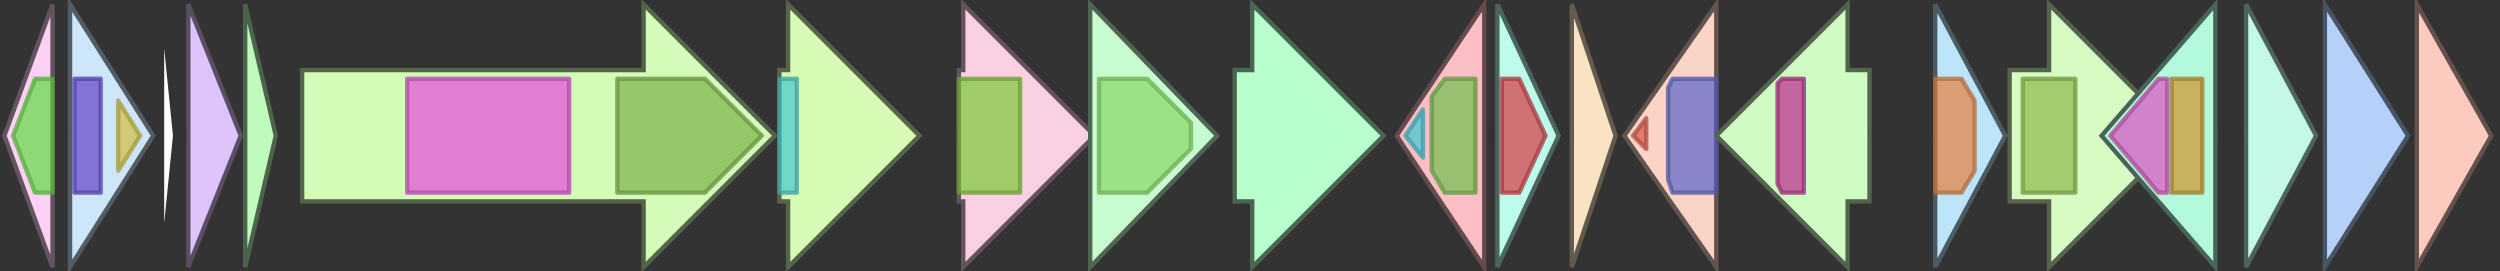 <svg version="1.1" baseProfile="full" xmlns="http://www.w3.org/2000/svg" width="571" height="62">
	<rect width="100%" height="100%" fill="#333333" stroke="none"/>
	<line x1="1" y1="31" x2="570" y2="31" style="stroke:rgb(50,50,50); stroke-width:3 "/>
	<g>
		<title>cinY</title>
		<polygon class="cinY" points="282,16 286,16 286,1 316,31 286,61 286,46 282,46" fill="rgb(185,254,205)" fill-opacity="1.0" stroke="rgb(74,101,82)" stroke-width="1" />
	</g>
	<g>
		<title>cinZ</title>
		<polygon class="cinZ" points="339,16 339,16 339,1 319,31 339,61 339,46 339,46" fill="rgb(251,191,197)" fill-opacity="1.0" stroke="rgb(100,76,78)" stroke-width="1" />
		<g>
			<title>PF09186</title>
			<polygon class="PF09186" points="321,31 325,25 325,36" stroke-linejoin="round" width="5" height="26" fill="rgb(71,198,213)" stroke="rgb(56,158,170)" stroke-width="1" opacity="0.75" />
		</g>
		<g>
			<title>PF01205</title>
			<polygon class="PF01205" points="327,22 330,18 337,18 337,44 330,44 327,39" stroke-linejoin="round" width="10" height="26" fill="rgb(123,190,85)" stroke="rgb(98,152,67)" stroke-width="1" opacity="0.75" />
		</g>
	</g>
	<g>
		<title>cinorf8</title>
		<polygon class="cinorf8" points="342,16 342,16 342,1 356,31 342,61 342,46 342,46" fill="rgb(189,251,235)" fill-opacity="1.0" stroke="rgb(75,100,93)" stroke-width="1" />
		<g>
			<title>PF13380</title>
			<polygon class="PF13380" points="343,18 347,18 353,31 347,44 343,44" stroke-linejoin="round" width="11" height="26" fill="rgb(212,69,78)" stroke="rgb(169,55,62)" stroke-width="1" opacity="0.75" />
		</g>
	</g>
	<g>
		<title>cinorf9</title>
		<polygon class="cinorf9" points="359,16 359,16 359,1 369,31 359,61 359,46 359,46" fill="rgb(250,227,195)" fill-opacity="1.0" stroke="rgb(100,90,78)" stroke-width="1" />
	</g>
	<g>
		<title>cinR</title>
		<polygon class="cinR" points="392,16 392,16 392,1 371,31 392,61 392,46 392,46" fill="rgb(250,212,198)" fill-opacity="1.0" stroke="rgb(100,84,79)" stroke-width="1" />
		<g>
			<title>PF00196</title>
			<polygon class="PF00196" points="373,31 376,27 376,34" stroke-linejoin="round" width="5" height="26" fill="rgb(219,94,82)" stroke="rgb(175,75,65)" stroke-width="1" opacity="0.75" />
		</g>
		<g>
			<title>PF00072</title>
			<polygon class="PF00072" points="381,20 382,18 392,18 392,44 382,44 381,41" stroke-linejoin="round" width="11" height="26" fill="rgb(100,107,203)" stroke="rgb(80,85,162)" stroke-width="1" opacity="0.75" />
		</g>
	</g>
	<g>
		<title>cinK</title>
		<polygon class="cinK" points="427,16 422,16 422,1 392,31 422,61 422,46 427,46" fill="rgb(207,252,195)" fill-opacity="1.0" stroke="rgb(82,100,77)" stroke-width="1" />
		<g>
			<title>PF07730</title>
			<polygon class="PF07730" points="406,19 407,18 412,18 412,44 407,44 406,42" stroke-linejoin="round" width="6" height="26" fill="rgb(190,53,146)" stroke="rgb(152,42,116)" stroke-width="1" opacity="0.75" />
		</g>
	</g>
	<g>
		<title>cinorf10</title>
		<polygon class="cinorf10" points="442,16 442,16 442,1 458,31 442,61 442,46 442,46" fill="rgb(188,228,250)" fill-opacity="1.0" stroke="rgb(75,91,100)" stroke-width="1" />
		<g>
			<title>PF13649</title>
			<polygon class="PF13649" points="442,18 448,18 451,23 451,39 448,44 442,44" stroke-linejoin="round" width="9" height="26" fill="rgb(227,135,74)" stroke="rgb(181,108,59)" stroke-width="1" opacity="0.75" />
		</g>
	</g>
	<g>
		<title>cinorf11</title>
		<polygon class="cinorf11" points="459,16 468,16 468,1 498,31 468,61 468,46 459,46" fill="rgb(215,251,195)" fill-opacity="1.0" stroke="rgb(86,100,78)" stroke-width="1" />
		<g>
			<title>PF09335</title>
			<rect class="PF09335" x="462" y="18" stroke-linejoin="round" width="12" height="26" fill="rgb(145,188,82)" stroke="rgb(116,150,65)" stroke-width="1" opacity="0.75" />
		</g>
	</g>
	<g>
		<title>cinR1</title>
		<polygon class="cinR1" points="506,16 506,16 506,1 480,31 506,61 506,46 506,46" fill="rgb(179,250,220)" fill-opacity="1.0" stroke="rgb(71,100,88)" stroke-width="1" />
		<g>
			<title>PF03704</title>
			<polygon class="PF03704" points="482,31 493,18 495,18 495,44 493,44" stroke-linejoin="round" width="14" height="26" fill="rgb(217,89,196)" stroke="rgb(173,71,156)" stroke-width="1" opacity="0.75" />
		</g>
		<g>
			<title>PF00486</title>
			<rect class="PF00486" x="496" y="18" stroke-linejoin="round" width="7" height="26" fill="rgb(204,153,57)" stroke="rgb(163,122,45)" stroke-width="1" opacity="0.75" />
		</g>
	</g>
	<g>
		<title>cinorf12</title>
		<polygon class="cinorf12" points="513,16 513,16 513,1 529,31 513,61 513,46 513,46" fill="rgb(195,249,229)" fill-opacity="1.0" stroke="rgb(78,99,91)" stroke-width="1" />
	</g>
	<g>
		<title>cinorf3</title>
		<polygon class="cinorf3" points="12,16 12,16 12,1 1,31 12,61 12,46 12,46" fill="rgb(250,210,245)" fill-opacity="1.0" stroke="rgb(100,84,97)" stroke-width="1" />
		<g>
			<title>PF00892</title>
			<polygon class="PF00892" points="3,31 8,18 12,18 12,44 8,44" stroke-linejoin="round" width="11" height="26" fill="rgb(105,217,77)" stroke="rgb(84,173,61)" stroke-width="1" opacity="0.75" />
		</g>
	</g>
	<g>
		<title>cinorf13</title>
		<polygon class="cinorf13" points="531,16 531,16 531,1 550,31 531,61 531,46 531,46" fill="rgb(181,209,250)" fill-opacity="1.0" stroke="rgb(72,83,100)" stroke-width="1" />
	</g>
	<g>
		<title>cinorf14</title>
		<polygon class="cinorf14" points="552,16 552,16 552,1 569,31 552,61 552,46 552,46" fill="rgb(251,203,191)" fill-opacity="1.0" stroke="rgb(100,81,76)" stroke-width="1" />
	</g>
	<g>
		<title>cinorf4</title>
		<polygon class="cinorf4" points="16,16 16,16 16,1 35,31 16,61 16,46 16,46" fill="rgb(205,230,250)" fill-opacity="1.0" stroke="rgb(82,92,100)" stroke-width="1" />
		<g>
			<title>PF01381</title>
			<rect class="PF01381" x="17" y="18" stroke-linejoin="round" width="6" height="26" fill="rgb(105,79,202)" stroke="rgb(83,63,161)" stroke-width="1" opacity="0.75" />
		</g>
		<g>
			<title>PF07883</title>
			<polygon class="PF07883" points="27,23 32,31 27,39" stroke-linejoin="round" width="7" height="26" fill="rgb(211,192,74)" stroke="rgb(168,153,59)" stroke-width="1" opacity="0.75" />
		</g>
	</g>
	<g>
		<polygon class="NoName" points="37,16 37,16 37,1 40,31 37,61 37,46 37,46" fill="rgb(255,255,255)" fill-opacity="1.0" stroke="rgb(50,50,50)" stroke-width="1" />
	</g>
	<g>
		<title>cinorf7</title>
		<polygon class="cinorf7" points="43,16 43,16 43,1 55,31 43,61 43,46 43,46" fill="rgb(223,195,251)" fill-opacity="1.0" stroke="rgb(89,78,100)" stroke-width="1" />
	</g>
	<g>
		<title>cinA</title>
		<polygon class="cinA" points="56,16 56,16 56,1 63,31 56,61 56,46 56,46" fill="rgb(191,251,188)" fill-opacity="1.0" stroke="rgb(76,100,75)" stroke-width="1" />
	</g>
	<g>
		<title>cinM</title>
		<polygon class="cinM" points="69,16 147,16 147,1 177,31 147,61 147,46 69,46" fill="rgb(212,251,184)" fill-opacity="1.0" stroke="rgb(84,100,73)" stroke-width="1" />
		<g>
			<title>PF13575</title>
			<rect class="PF13575" x="93" y="18" stroke-linejoin="round" width="37" height="26" fill="rgb(228,84,217)" stroke="rgb(182,67,173)" stroke-width="1" opacity="0.75" />
		</g>
		<g>
			<title>PF05147</title>
			<polygon class="PF05147" points="141,18 161,18 174,31 161,44 141,44" stroke-linejoin="round" width="35" height="26" fill="rgb(129,182,79)" stroke="rgb(103,145,63)" stroke-width="1" opacity="0.75" />
		</g>
	</g>
	<g>
		<title>cinX</title>
		<polygon class="cinX" points="178,16 180,16 180,1 210,31 180,61 180,46 178,46" fill="rgb(215,251,180)" fill-opacity="1.0" stroke="rgb(86,100,72)" stroke-width="1" />
		<g>
			<title>PF07862</title>
			<rect class="PF07862" x="178" y="18" stroke-linejoin="round" width="4" height="26" fill="rgb(82,202,204)" stroke="rgb(65,161,163)" stroke-width="1" opacity="0.75" />
		</g>
	</g>
	<g>
		<title>cinT</title>
		<polygon class="cinT" points="219,16 220,16 220,1 250,31 220,61 220,46 219,46" fill="rgb(251,208,229)" fill-opacity="1.0" stroke="rgb(100,83,91)" stroke-width="1" />
		<g>
			<title>PF00005</title>
			<rect class="PF00005" x="219" y="18" stroke-linejoin="round" width="14" height="26" fill="rgb(129,201,63)" stroke="rgb(103,160,50)" stroke-width="1" opacity="0.75" />
		</g>
	</g>
	<g>
		<title>cinH</title>
		<polygon class="cinH" points="249,16 249,16 249,1 278,31 249,61 249,46 249,46" fill="rgb(199,252,208)" fill-opacity="1.0" stroke="rgb(79,100,83)" stroke-width="1" />
		<g>
			<title>PF01061</title>
			<polygon class="PF01061" points="251,18 262,18 272,28 272,34 262,44 251,44" stroke-linejoin="round" width="21" height="26" fill="rgb(139,217,106)" stroke="rgb(111,173,84)" stroke-width="1" opacity="0.75" />
		</g>
	</g>
</svg>
